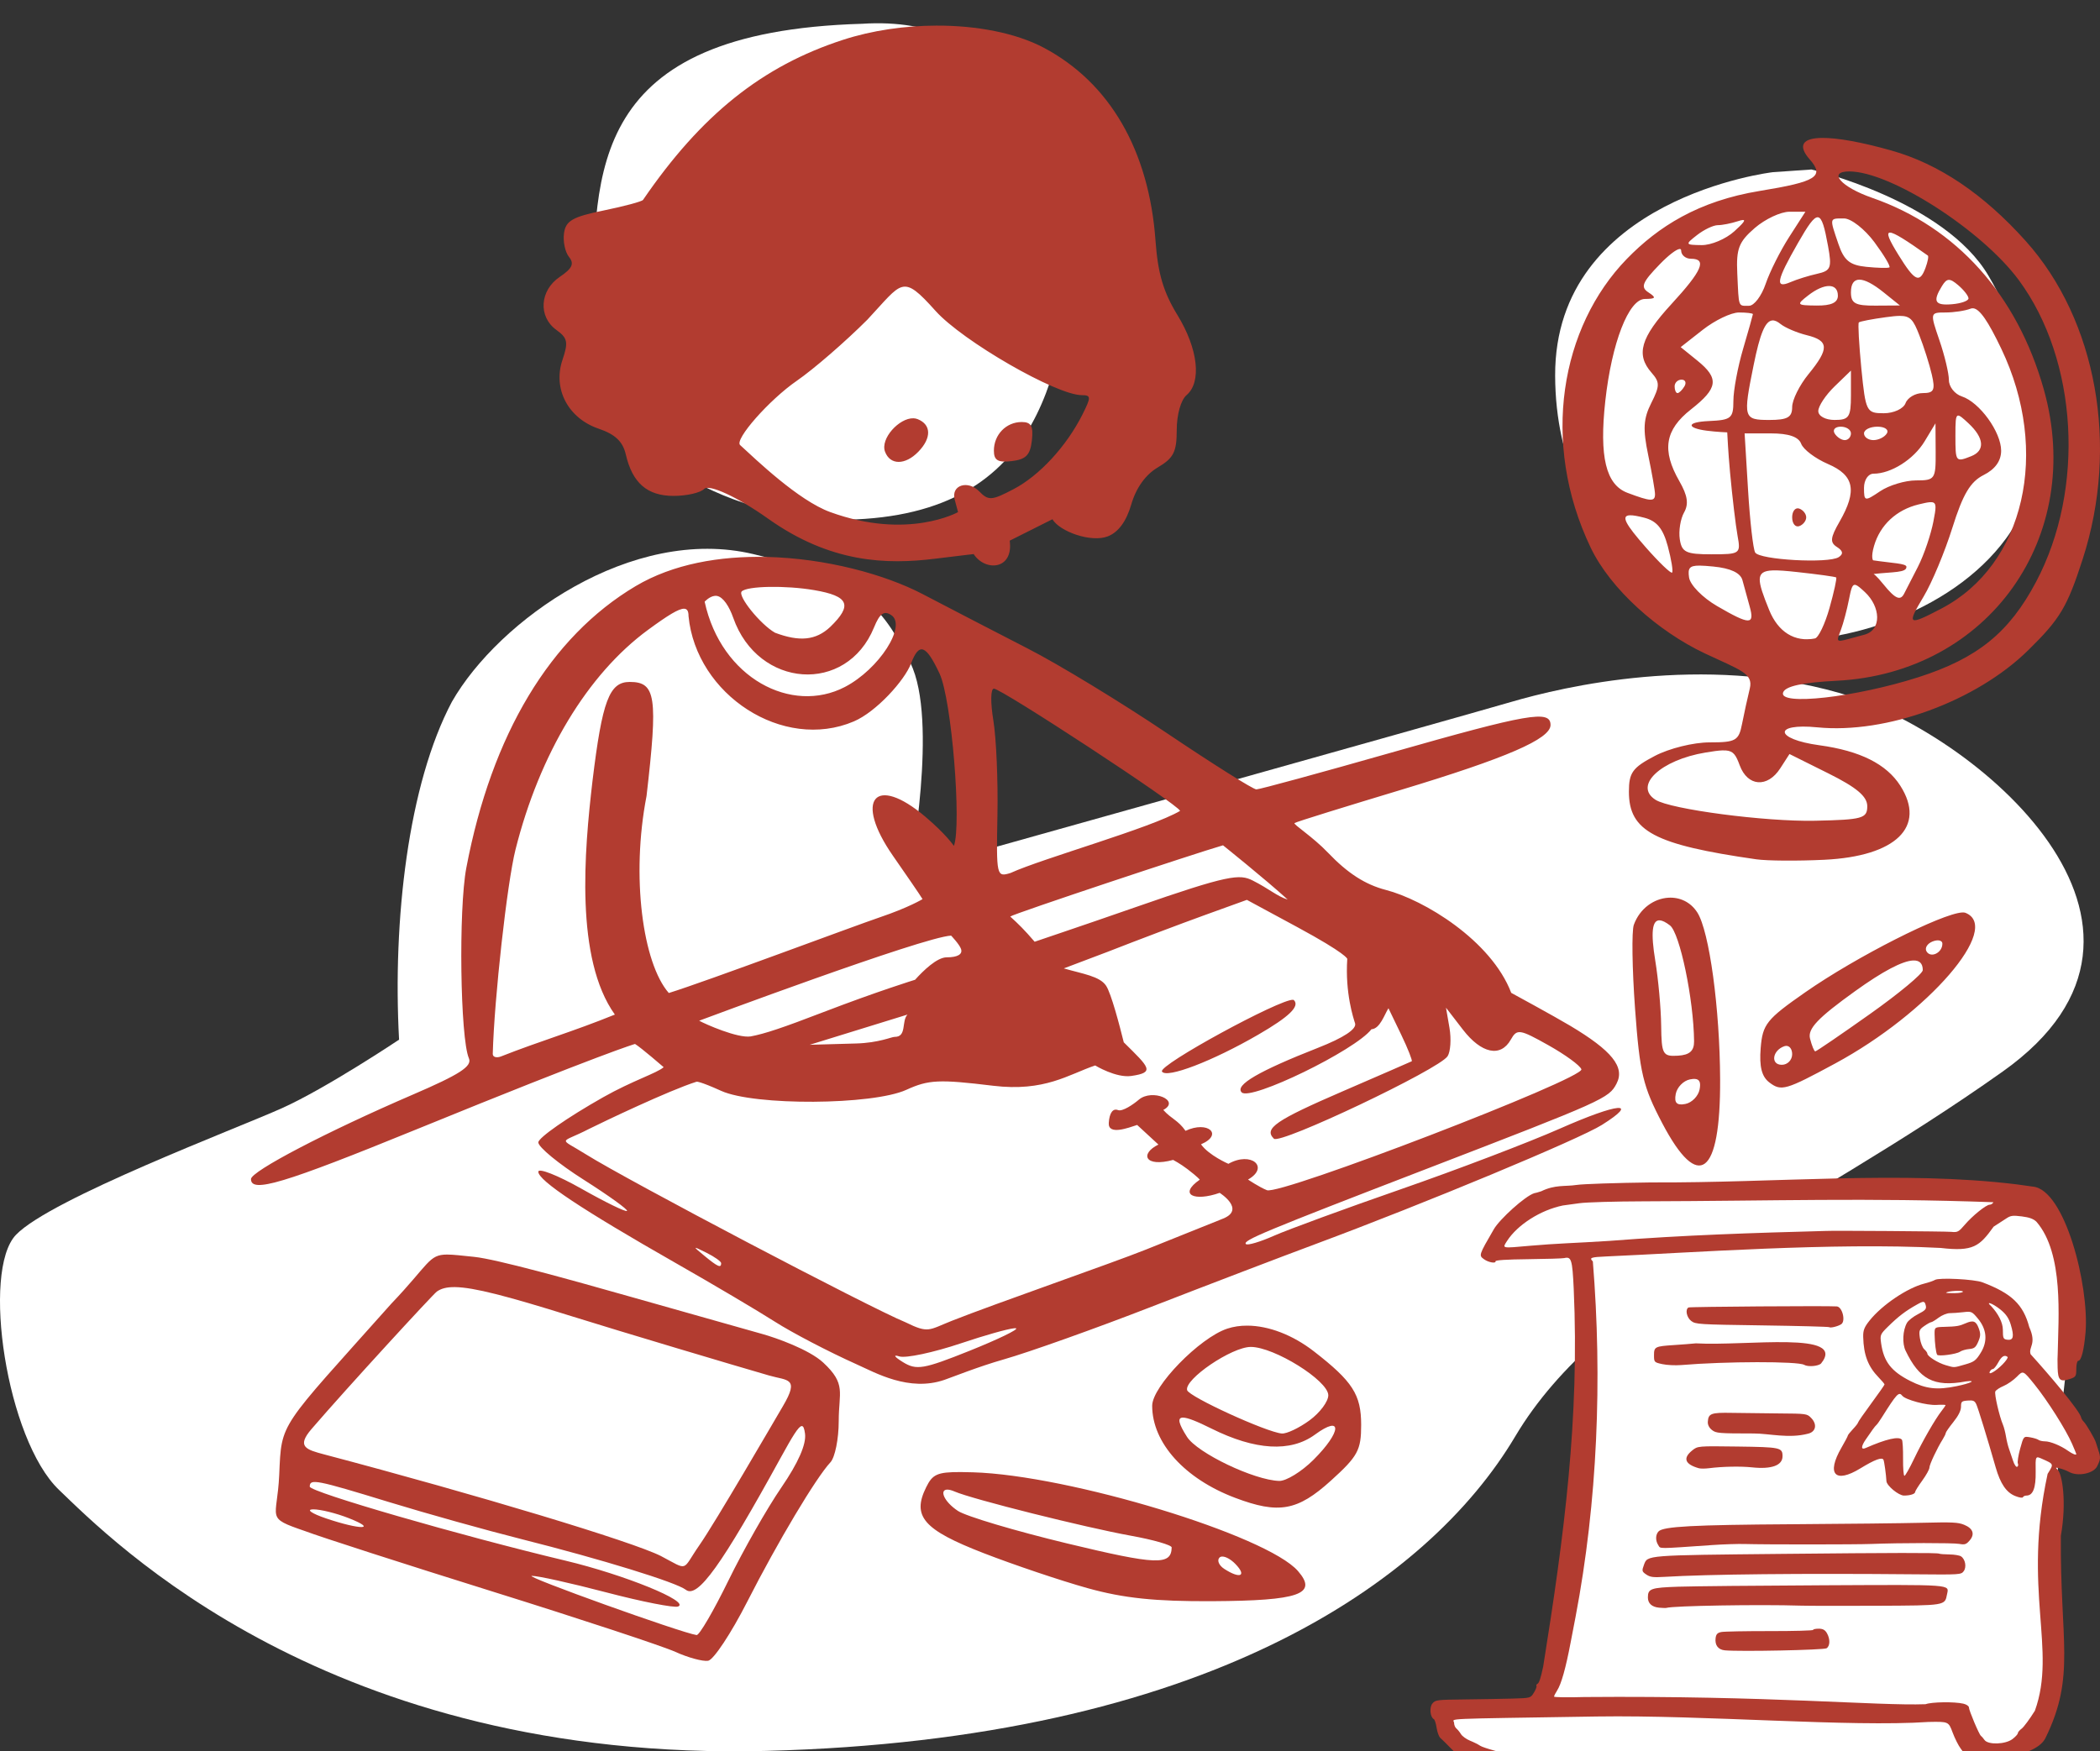 <svg width="410" height="342" viewBox="0 0 410 342" fill="none" xmlns="http://www.w3.org/2000/svg">
<rect x="0" y="0" width="410" height="342" fill="#333333" stroke="none"/>
<g id="homework_2 1" clip-path="url(#clip0_272_17)">
<path id="Vector" d="M115.735 59.31C115.591 98.239 157.792 101.12 161.339 101.468C203.612 102.607 206.621 72.793 209.738 50.828C206.609 25.564 196.25 2.835 168.323 4.644C114.657 6.192 116.283 33.835 115.735 59.31ZM353.665 33.101L346.096 33.627C346.096 33.627 303.517 38.624 303.623 73.351C303.732 108.079 332.173 120.951 341.51 124.72C358.468 127.067 380.926 119.813 391.685 105.116C402.444 90.419 396.863 68.611 388.251 53.89C379.637 39.169 353.665 33.101 353.665 33.101ZM88.23 137.041C79.684 153.169 76.65 179.706 77.914 203.026C77.914 203.026 63.755 212.498 55.006 216.429C46.258 220.36 9.9 234.075 3.124 241.133C-3.652 248.192 1.253 281.118 11.519 290.946C21.783 300.775 64.159 344.109 149.619 341.92C235.078 339.731 278.818 309.129 295.81 280.537C312.801 251.945 351.08 237.604 391.029 209.236C430.977 180.867 385.567 142.894 359.019 135.299C332.471 127.704 305.366 134.048 295 137.086C284.634 140.124 177.633 170.101 177.633 170.101C177.633 170.101 183.253 140.616 177.752 129.487C172.251 118.358 168.213 113.248 147.09 108.211C123.379 102.557 97.353 121.089 88.23 137.041Z" fill="white"/>
<g id="Group 32">
<path id="Vector_2" d="M182.806 5C176.639 5.017 170.277 5.931 164.595 7.776C148.805 12.903 136.91 22.425 125.541 39.04C125.326 39.353 121.862 40.283 117.842 41.105C111.798 42.342 110.46 43.107 110.117 45.527C109.888 47.136 110.328 49.23 111.095 50.181C112.158 51.499 111.727 52.426 109.281 54.075C105.367 56.713 105.04 61.846 108.623 64.428C110.824 66.014 110.988 66.821 109.81 70.295C107.896 75.947 110.925 81.694 116.887 83.718C120.111 84.813 121.599 86.225 122.18 88.745C123.465 94.318 126.374 96.842 131.513 96.842C134.069 96.842 136.759 96.226 137.49 95.474C138.414 94.524 143.842 96.943 149.972 101.295C162.196 109.975 173.109 110.268 182.526 109.111C189.135 108.299 190.095 108.203 190.095 108.203C192.351 111.66 197.912 111.295 197.134 105.584L205.47 101.4C206.93 103.831 213.054 106.005 216.289 104.739C218.356 103.931 219.902 101.824 220.872 98.494C221.812 95.266 223.66 92.687 226.04 91.281C229.14 89.451 229.745 88.253 229.745 83.947C229.745 80.972 230.552 78.11 231.657 77.166C234.648 74.613 233.915 68.122 229.892 61.54C227.131 57.023 226.06 53.396 225.599 46.996C224.327 29.366 216.661 16.136 203.765 9.31C198.342 6.439 190.736 4.978 182.806 5ZM355.73 26.933C351.948 26.97 350.917 28.386 353.309 31.106C356.264 34.465 354.682 35.47 343.585 37.283C331.565 39.248 323.732 44.272 317.619 50.56C304.745 63.806 300.686 86.291 310.564 106.947C314.454 115.08 323.721 123.287 332.82 127.584C339.734 130.849 342.357 131.47 341.624 134.468C341.182 136.278 340.503 139.383 340.115 141.366C339.474 144.649 338.902 144.975 333.766 144.975C330.62 144.975 325.889 146.147 323.074 147.624C318.729 149.904 318.025 150.879 318.025 154.61C318.025 162.317 322.983 164.95 342.886 167.807C344.99 168.109 350.973 168.15 356.181 167.899C370.172 167.222 376.111 161.441 371.022 153.451C368.316 149.202 363.155 146.619 355.199 145.533C346.45 144.339 346.105 141.175 354.818 142.037C368.279 143.367 385.813 136.959 395.96 127.001C402.211 120.866 403.595 118.555 406.623 109.18C413.759 87.093 409.368 62.545 395.516 47.085C387.266 37.877 378.533 31.996 369.228 29.381C363.277 27.708 358.671 26.904 355.73 26.933ZM361.041 33.477C369.082 33.477 386.93 44.92 394.15 54.705C405.681 70.332 407.124 95.469 397.531 113.602C392.277 123.535 386.087 128.555 374.533 132.252C362.234 136.188 347.14 137.882 348.135 135.216C348.588 133.999 351.885 133.281 358.592 132.941C388.253 131.436 407.146 104.83 399.018 76.01C393.817 57.564 381.983 44.357 365.528 38.637C359.417 36.513 356.776 33.477 361.041 33.477ZM349.377 41.347H352.485L349.323 46.266C347.584 48.971 345.511 53.104 344.718 55.449C343.924 57.793 342.47 59.712 341.487 59.712C339.313 59.712 339.501 60.233 339.183 53.383C338.959 48.568 339.475 47.23 342.595 44.529C344.617 42.779 347.668 41.347 349.377 41.347ZM354.931 42.433C355.742 42.52 356.233 44.381 356.906 48.069C357.678 52.305 357.455 52.873 354.79 53.466C353.152 53.829 350.808 54.561 349.58 55.092C346.5 56.424 346.802 54.842 351.038 47.44C352.988 44.033 354.119 42.346 354.931 42.433ZM360.034 42.659C361.402 42.659 364.064 44.741 365.951 47.286C367.837 49.831 369.159 52.048 368.883 52.217C368.61 52.383 366.567 52.333 364.342 52.105C361.131 51.776 360.015 50.855 358.924 47.635C357.168 42.452 357.122 42.659 360.034 42.659ZM340.267 42.961C340.883 42.932 340.361 43.576 338.603 45.173C336.947 46.676 334.078 47.887 332.226 47.865C328.993 47.825 328.958 47.748 331.337 45.897C332.698 44.837 334.516 43.971 335.376 43.971C336.237 43.971 337.992 43.626 339.276 43.205C339.731 43.056 340.062 42.971 340.267 42.961ZM369.013 45.423C369.846 45.437 372.185 46.928 376.387 49.906C376.578 50.042 376.368 51.124 375.931 52.309C374.783 55.386 373.854 54.947 370.676 49.818C368.854 46.877 368.181 45.41 369.013 45.423ZM327.898 48.625C328.108 48.601 328.225 48.693 328.225 48.915C328.225 49.803 329.085 50.529 330.137 50.529C333.33 50.529 332.326 52.864 326.321 59.388C320.305 65.923 319.341 69.252 322.443 72.779C324.082 74.645 324.076 75.364 322.388 78.711C320.846 81.769 320.729 83.774 321.795 88.888C322.525 92.391 323.123 95.819 323.123 96.505C323.123 97.997 322.305 97.957 317.745 96.241C313.529 94.655 312.213 89.202 313.417 78.29C314.669 66.937 317.981 58.407 321.144 58.38C323.293 58.362 323.419 58.136 321.848 57.107C320.249 56.059 320.615 55.151 324.079 51.577C325.788 49.813 327.264 48.698 327.896 48.625H327.898ZM182.65 60.708C187.948 66.621 206.248 77.166 211.213 77.166C213.031 77.166 213.043 77.548 211.337 80.944C208.218 87.149 202.949 92.865 197.909 95.511C193.614 97.765 192.979 97.806 191.178 95.954C188.999 93.712 185.625 94.702 186.396 97.575L187.047 100.006C187.047 100.006 177.246 105.515 162.091 99.999C155.875 97.736 147.611 89.761 144.501 86.917C143.334 85.851 150.192 78.069 155.562 74.365C158.846 72.099 165.052 66.724 169.352 62.419C176.247 55.05 176.075 53.368 182.65 60.708ZM363.024 54.612C364.105 54.612 365.698 55.437 367.749 57.088L370.937 59.653L366.156 59.683C362.216 59.707 361.374 59.251 361.374 57.089C361.374 55.438 361.943 54.612 363.024 54.612ZM380.465 54.657C380.93 54.633 381.482 54.981 382.316 55.692C383.421 56.636 384.325 57.797 384.325 58.272C384.325 58.748 382.891 59.259 381.138 59.409C377.743 59.697 377.287 58.883 379.147 55.858C379.627 55.077 380.002 54.68 380.465 54.655V54.657ZM357.113 55.854C358.168 55.861 358.825 56.492 358.825 57.743C358.825 59.097 357.532 59.698 354.68 59.669C350.761 59.629 350.672 59.523 353.012 57.701C354.606 56.46 356.058 55.846 357.113 55.854ZM385.261 60.206C386.534 60.354 388.151 62.716 390.716 68.076C400.34 88.189 395.264 110.322 379.078 118.817C372.478 122.281 372.2 122.098 375.566 116.495C377.175 113.817 379.702 107.766 381.182 103.049C383.234 96.511 384.686 94.066 387.288 92.761C389.523 91.64 390.699 90.005 390.699 88.019C390.699 84.361 386.487 78.543 383.016 77.41C381.632 76.958 380.499 75.52 380.499 74.217C380.499 72.913 379.665 69.411 378.643 66.435C376.806 61.077 376.819 61.023 379.815 61.023C381.48 61.023 383.693 60.687 384.734 60.276C384.904 60.209 385.079 60.185 385.261 60.206ZM339.501 61.023C341.012 61.023 342.235 61.171 342.235 61.352C342.219 61.532 341.367 64.577 340.323 68.119C339.279 71.66 338.424 76.235 338.424 78.285C338.424 81.679 337.998 82.031 333.643 82.222C329.071 82.422 329.354 83.608 333.228 84.107C335.227 84.364 337.222 84.433 337.222 84.433C337.279 85.225 337.372 87.92 337.771 92.254C338.215 97.082 338.877 102.655 339.24 104.639C339.882 108.143 339.735 108.246 334.152 108.246C329.17 108.246 328.341 107.852 327.957 105.295C327.712 103.672 328.09 101.322 328.796 100.074C329.733 98.42 329.483 96.767 327.877 93.969C324.407 87.925 325.049 83.948 330.138 79.954C335.446 75.789 335.689 73.901 331.367 70.404L328.134 67.787L332.443 64.405C334.813 62.545 337.989 61.023 339.501 61.023ZM370.909 61.687C373.029 61.677 373.577 62.537 374.708 65.414C375.602 67.689 376.709 71.173 377.166 73.157C377.867 76.198 377.587 76.764 375.383 76.764C373.946 76.764 372.438 77.65 372.035 78.732C371.628 79.822 369.736 80.699 367.79 80.699C364.397 80.699 364.247 80.403 363.41 72.008C362.952 67.227 362.714 63.158 362.917 62.963C363.121 62.768 365.491 62.31 368.185 61.945C369.321 61.79 370.202 61.69 370.909 61.687ZM346.031 62.577C346.505 62.541 347.024 62.781 347.613 63.259C348.52 63.995 350.84 64.985 352.768 65.459C357.102 66.524 357.167 68.078 353.087 73.068C351.333 75.212 349.899 78.101 349.899 79.489C349.899 81.497 348.989 82.011 345.436 82.011C340.381 82.011 340.276 81.641 342.384 71.254C343.602 65.258 344.61 62.682 346.031 62.577ZM361.374 72.371V77.191C361.374 81.458 361.009 82.011 358.187 82.011C356.39 82.011 355 81.253 355 80.272C355 79.316 356.434 77.147 358.187 75.453L361.374 72.371ZM328.3 74.141C329.043 74.141 329.295 74.731 328.862 75.453C328.428 76.174 327.823 76.764 327.512 76.764C327.202 76.764 326.95 76.174 326.95 75.453C326.95 74.731 327.557 74.141 328.3 74.141ZM382.247 81.161C382.603 81.08 383.229 81.646 384.325 82.667C387.393 85.523 387.599 88.003 384.858 89.085C381.815 90.287 381.773 90.235 381.773 85.087C381.773 82.437 381.792 81.264 382.247 81.161ZM178.326 81.684C175.557 81.605 171.838 85.653 172.791 88.207C173.782 90.859 176.721 90.865 179.289 88.222C181.899 85.54 181.84 82.909 179.149 81.846C178.889 81.744 178.613 81.692 178.326 81.684ZM199.485 82.413C196.441 82.413 194.045 84.878 194.045 88.01C194.045 89.906 194.834 90.365 197.551 90.043C200.305 89.717 201.143 88.854 201.461 86.021C201.774 83.226 201.33 82.413 199.485 82.413ZM377.879 82.667L377.914 88.242C377.946 93.584 377.786 93.817 374.078 93.817C371.95 93.817 368.795 94.77 367.066 95.935C364.069 97.957 363.924 97.927 363.924 95.279C363.924 93.728 364.74 92.505 365.776 92.505C369.216 92.505 373.638 89.703 375.765 86.175L377.879 82.667ZM359.387 83.323C360.48 83.323 361.374 83.913 361.374 84.635C361.374 85.356 360.835 85.946 360.175 85.946C359.515 85.946 358.62 85.356 358.187 84.635C357.754 83.913 358.294 83.323 359.387 83.323ZM366.549 83.323C367.993 83.323 368.821 83.913 368.387 84.635C367.954 85.356 366.773 85.946 365.762 85.946C364.752 85.946 363.925 85.356 363.925 84.635C363.925 83.913 365.105 83.323 366.549 83.323ZM340.615 84.635H345.758C349.22 84.635 351.148 85.297 351.657 86.661C352.073 87.776 354.43 89.555 356.894 90.614C362.028 92.821 362.629 95.817 359.155 101.868C357.335 105.038 357.244 105.93 358.653 106.826C359.837 107.579 359.939 108.194 358.976 108.806C356.971 110.081 343.54 109.333 342.677 107.897C342.279 107.234 341.653 101.728 341.285 95.663L340.615 84.635ZM377.176 98.072C378.148 98.177 377.995 99.153 377.463 101.889C377.006 104.24 375.699 108.256 374.423 110.741L371.749 115.948C371.031 117.347 370.049 117 367.705 114.093C366.276 112.323 365.799 112.092 365.799 112.092C369.556 111.657 372.276 111.873 372.209 110.676C372.174 110.025 369.412 109.974 365.698 109.419C365.698 109.419 365.217 108.905 365.884 106.606C367.073 102.513 370.27 99.543 374.615 98.498C375.512 98.282 376.189 98.125 376.688 98.077C376.875 98.059 377.037 98.057 377.176 98.072ZM350.995 99.266C350.372 99.257 349.899 99.979 349.899 101.031C349.899 102.234 350.516 103.006 351.27 102.748C352.023 102.489 352.641 101.717 352.641 101.031C352.641 100.346 352.023 99.574 351.27 99.315C351.176 99.283 351.084 99.267 350.995 99.266ZM318.238 100.625C318.855 100.609 319.789 100.782 321.038 101.104C323.465 101.731 324.69 103.221 325.616 106.669C326.311 109.259 326.691 111.574 326.456 111.814C326.223 112.054 323.898 109.821 321.291 106.852C317.391 102.41 316.387 100.672 318.238 100.625ZM149.616 108.759C140.561 108.557 131.422 110.109 124.093 114.464C107.439 124.358 95.985 143.441 91.044 169.476C89.508 177.567 89.847 202.722 91.545 206.666C92.217 208.228 89.786 209.803 80.586 213.765C63.881 220.96 49 228.728 49 230.253C49 233.044 55.347 231.137 81.313 220.543C118.188 205.492 123.981 203.866 123.981 203.866C125.163 204.584 129.574 208.403 129.574 208.403C128.203 209.596 123.531 211.01 117.75 214.279C110.793 218.213 105.1 222.18 105.1 223.094C105.1 224.009 109.094 227.292 113.976 230.39C118.857 233.489 122.653 236.227 122.415 236.473C122.175 236.719 118.183 234.772 113.541 232.146C108.899 229.521 105.1 228.025 105.1 228.822C105.1 230.547 113.633 236.22 131.875 246.622C139.238 250.82 147.988 255.996 151.319 258.124C154.65 260.252 161.819 263.996 167.256 266.432C170.947 268.085 177.478 271.834 184.375 269.467C185.918 268.937 191.017 266.88 195.95 265.474C200.882 264.068 213.873 259.438 224.816 255.185C235.759 250.933 250.163 245.427 256.825 242.949C278.21 234.992 308.332 222.458 312.749 219.678C320.234 214.968 316.004 215.34 304.555 220.398C298.475 223.086 284.531 228.402 273.569 232.213C262.607 236.024 251.423 240.124 248.718 241.325C246.012 242.526 243.55 243.253 243.246 242.941C242.57 242.246 246.812 240.48 278.499 228.27C313.223 214.89 314.114 214.49 315.614 211.607C317.291 208.383 314.724 205.184 306.55 200.306C303.394 198.422 295.05 193.887 295.05 193.887C291.127 183.615 277.974 175.707 270.578 173.791C266.554 172.749 263.108 170.532 259.291 166.531C256.269 163.363 252.436 160.98 252.744 160.732C253.05 160.484 263.232 157.356 273.399 154.284C294.169 148.011 302.724 144.304 302.724 141.579C302.724 138.591 298.438 139.333 271.706 146.952C257.802 150.915 245.915 154.157 245.291 154.157C244.667 154.157 236.822 149.224 227.859 143.193C218.896 137.163 206.686 129.734 200.725 126.684C194.765 123.633 185.491 118.807 180.098 115.997C172.761 112.175 161.258 109.018 149.616 108.759ZM331.813 110.453C332.494 110.458 333.374 110.524 334.503 110.634C337.874 110.965 339.808 111.87 340.191 113.297C340.51 114.486 341.143 116.788 341.596 118.411C342.624 122.089 341.65 122.081 335.238 118.353C332.392 116.699 329.973 114.227 329.767 112.76C329.521 111.019 329.767 110.445 331.813 110.453ZM346.081 111.392C347.225 111.348 348.795 111.485 350.857 111.709C354.889 112.146 358.323 112.622 358.49 112.765C358.657 112.908 358.072 115.594 357.188 118.734C356.305 121.874 355.019 124.552 354.333 124.683C350.396 125.439 347.155 123.425 345.416 119.141C343.034 113.276 342.647 111.524 346.081 111.392ZM362.069 114.206C362.137 114.198 362.213 114.206 362.295 114.228C362.69 114.341 363.242 114.826 364.091 115.617C367.171 118.483 367.435 123.014 364.008 123.941L362.413 124.372C358.313 125.481 358.428 125.622 359.413 123.003C359.888 121.74 360.599 119.063 360.993 117.054C361.366 115.153 361.581 114.271 362.069 114.206ZM150.203 114.61C152.91 114.561 156.18 114.766 158.968 115.242C165.743 116.4 166.505 118.164 162.074 122.446C159.293 125.044 156.109 125.365 151.309 123.56C148.443 121.923 143.957 116.354 144.813 115.497C145.349 114.961 147.495 114.659 150.203 114.61ZM139.549 116.361C139.698 116.345 139.848 116.349 139.998 116.378C141.197 116.606 142.369 118.407 143.155 120.643C148.006 134.447 165.284 135.637 170.638 122.536C171.759 119.793 172.589 119.194 173.995 120.11C177.097 122.13 171.661 130.662 164.952 134.154C154.566 139.56 140.816 132.453 137.573 117.497C137.573 117.497 138.512 116.466 139.549 116.361ZM133.569 118.872C134.191 118.889 134.426 119.384 134.426 120.304C135.9 135.675 152.875 146.781 166.702 140.879C171.082 139.01 176.62 132.875 177.872 129.562C179.444 125.4 180.782 125.874 183.433 131.53C185.819 136.619 187.761 161.108 186.238 165.193C186.238 165.193 184.747 162.955 180.675 159.503C170.811 151.137 166.679 156.099 174.335 167.118C176.65 170.451 179.62 174.741 180.115 175.582C180.115 175.582 177.476 177.206 171.728 179.15C166.989 180.751 137.765 191.7 130.576 193.917C125.496 188.103 123.173 171.2 126.229 155.446C128.477 136.051 128.053 133.17 122.95 133.17C118.956 133.17 117.583 136.824 115.677 152.51C114.07 166.248 112.244 187.213 120.044 198.129C111.746 201.501 105.53 203.261 97.768 206.322C96.892 206.644 96.169 206.402 96.206 205.784C96.495 195 99.008 172.425 100.645 165.914C105.348 147.206 114.72 131.663 126.516 123.004C130.421 120.138 132.534 118.842 133.569 118.872ZM194.049 134.481C195.516 134.481 230.127 157.157 230.399 158.352C224.734 161.702 203.621 167.595 197.298 170.478C194.558 171.319 194.511 171.119 194.74 159.139C194.866 152.431 194.508 144.139 193.944 140.712C193.36 137.169 193.406 134.481 194.049 134.481ZM336.263 146.54C336.533 146.53 336.777 146.535 336.997 146.554C338.467 146.682 338.932 147.491 339.657 149.453C341.194 153.611 345.081 153.903 347.57 150.046L349.375 147.248L356.969 151.031C362.487 153.779 364.561 155.529 364.561 157.436C364.561 159.823 363.641 160.08 354.362 160.277C344.663 160.484 326.157 158.053 323.221 156.186C318.891 153.433 324.211 148.409 332.996 146.955C334.403 146.722 335.454 146.569 336.263 146.54ZM238.778 165.074C238.778 165.074 246.927 171.599 251.406 175.67C249.35 175.043 247.809 173.583 244.587 171.955C242.014 170.656 239.972 170.779 221.673 177.165C210.503 181.063 202.003 183.885 202.003 183.907C199.997 181.573 198.843 180.437 197.236 178.984C197.88 178.433 233.575 166.569 238.778 165.074ZM325.756 175.307C322.982 175.463 320.175 177.336 318.984 180.604C318.548 181.804 318.656 189.182 319.226 197.001C320.141 209.558 320.763 212.171 324.562 219.394C331.642 232.856 335.911 229.605 335.834 210.804C335.78 196.923 333.729 181.879 331.391 178.207C330.051 176.103 327.913 175.186 325.756 175.307ZM243.436 175.728L253.214 181.012C262.962 186.28 263.038 187.248 263.038 187.248C262.592 193.938 264.255 198.878 264.559 199.829C264.918 200.95 262.37 202.637 257.326 204.618C245.743 209.169 241.05 211.909 242.422 213.321C244.122 215.07 264.614 205.107 267.757 200.995C269.436 200.913 270.302 198.095 271.081 196.893L273.597 202.117C274.904 204.834 275.799 207.152 275.625 207.247C275.453 207.341 269.423 209.965 262.227 213.077C249.033 218.783 246.7 220.388 248.713 222.366C249.927 223.56 280.956 208.825 282.625 206.262C283.199 205.38 283.364 202.889 282.992 200.724L282.315 196.788L285.6 201.052C289.226 205.759 292.979 206.547 294.966 203.02C296.17 200.882 296.675 200.957 302.288 204.105C305.604 205.965 308.512 208.084 308.747 208.814C309.333 210.625 249.968 233.456 247.354 232.424C245.864 231.835 243.662 230.347 243.662 230.347C247.944 227.915 244.272 224.765 239.829 227.273C239.829 227.273 236.026 225.635 234.482 223.466C238.95 221.545 235.794 218.781 231.461 220.834C229.959 218.7 228.724 218.545 227.119 216.753C230.583 214.916 224.935 212.536 222.339 214.752C221.305 215.635 219.158 217.128 218.273 216.779C217.276 216.385 216.591 217.345 216.475 219.301C216.33 221.754 220.278 220.252 222.017 219.684L226.166 223.513C222.49 225.33 223.496 228.012 229.044 226.51C229.044 226.51 230.463 227.259 231.833 228.306C233.936 229.913 234.242 230.372 234.242 230.372C229.987 233.328 233.194 234.678 238.126 232.943C238.126 232.943 243.244 236.169 238.794 237.97C237.141 238.639 230.347 241.367 223.697 244.032C217.046 246.696 194.192 254.615 185.849 257.925C181.277 259.738 181.329 260.447 176.783 258.214C169.93 255.429 122.508 230.513 114.372 225.407C108.933 221.994 109.243 223.437 115.01 220.455C117.625 219.152 130.636 212.922 136.004 211.237C136.004 211.237 136.555 211.102 140.8 213.026C147.285 215.965 170.355 215.832 176.963 212.818C181.296 210.842 183.329 210.747 193.868 212.025C204.008 213.256 208.643 209.807 213.819 208.065C213.819 208.065 217.894 210.548 220.879 210.115C225.587 209.433 224.363 208.453 219.402 203.545C218.59 200.27 216.949 193.989 215.949 192.492C214.706 190.632 211.446 190.197 207.695 189.112L216.216 185.886C222.071 183.595 230.591 180.374 235.149 178.725L243.436 175.728ZM383.088 178.19C379.068 178.422 362.503 186.772 352.449 193.78C344.889 199.051 344.126 200.007 343.751 204.68C343.459 208.313 343.958 210.267 345.47 211.403C347.786 213.146 348.629 212.901 358.3 207.678C376.486 197.855 390.952 181.11 383.719 178.254C383.568 178.194 383.355 178.175 383.088 178.19ZM324.069 179.726C324.581 179.765 325.237 180.098 326.038 180.714C327.967 182.197 330.672 195.197 330.748 203.346C330.766 205.227 329.871 206.024 327.586 206.159C324.627 206.335 324.391 205.911 324.323 200.256C324.283 196.906 323.763 191.213 323.172 187.606C322.275 182.135 322.532 179.608 324.069 179.726ZM185.695 182.71C185.695 182.71 187.319 184.409 187.626 185.311C187.983 186.353 186.965 186.95 184.832 186.95C182.931 186.95 180.262 189.55 178.66 191.329C178.66 191.329 171.355 193.577 160.695 197.674C152.794 200.711 149.347 201.872 146.561 202.393C144.021 202.791 137.683 199.986 136.503 199.326C136.503 199.326 180.268 182.958 185.695 182.71ZM378.53 183.645C378.953 183.697 379.225 183.921 379.225 184.291C379.225 186.069 376.959 187.172 376.133 185.797C375.738 185.139 376.27 184.263 377.319 183.85C377.581 183.746 377.831 183.681 378.059 183.652C378.229 183.63 378.388 183.629 378.53 183.645ZM373.497 187.566C374.755 187.506 375.399 188.129 375.399 189.446C375.399 190.143 370.763 193.998 365.097 198.013C359.432 202.029 354.623 205.314 354.409 205.314C354.196 205.314 353.735 204.193 353.388 202.822C352.898 200.894 354.9 198.788 362.228 193.525C367.598 189.667 371.4 187.667 373.497 187.566ZM252.451 195.246C249.965 195.032 226.108 207.994 226.862 209.249C227.72 210.677 236.748 207.219 245.657 202.052C251.719 198.536 253.801 196.52 252.623 195.309C252.588 195.274 252.531 195.253 252.451 195.246ZM177.174 198.13C175.957 199.402 177.105 202.511 174.662 202.484C174.079 202.477 171.597 203.649 167.153 203.774L158.086 204.029L177.174 198.13ZM348.69 204.241C349.378 204.2 349.899 204.861 349.899 205.861C349.899 207.003 348.992 207.938 347.882 207.938C345.63 207.938 346.021 205.114 348.385 204.303C348.489 204.267 348.592 204.247 348.69 204.241ZM330.945 210.699C331.832 210.769 332.081 211.395 331.832 212.722C331.585 214.042 330.333 215.33 329.051 215.584C327.367 215.918 326.841 215.38 327.166 213.647C327.414 212.327 328.667 211.039 329.95 210.786C330.16 210.744 330.352 210.715 330.526 210.701C330.68 210.689 330.819 210.689 330.945 210.696V210.699ZM135.811 243.696C135.861 243.617 136.553 243.954 137.931 244.641C139.509 245.427 140.8 246.346 140.8 246.681C140.8 247.685 140.14 247.394 137.538 245.25C136.35 244.271 135.76 243.775 135.811 243.696ZM87.28 244.993C83.669 245 83.798 246.831 76.37 254.617C54.402 279.271 54.983 277.484 54.514 288.012C54.121 296.814 51.687 296.29 59.526 298.985C62.502 300.117 78.995 305.436 96.175 310.803C113.356 316.171 129.42 321.474 131.875 322.588C134.329 323.702 137.198 324.482 138.25 324.32C139.302 324.159 142.745 318.959 145.9 312.765C151.847 301.092 159.316 288.576 162.13 285.565C163.021 284.612 163.751 280.991 163.751 277.519C163.751 271.834 165.263 270.308 160.736 266.099C157.97 263.529 151.511 261.252 148.841 260.508C146.172 259.764 134.52 256.471 122.95 253.19C111.378 249.909 96.927 245.887 92.557 245.441C90.104 245.191 88.484 244.991 87.28 244.993ZM88.855 251.349C92.519 251.403 98.97 253.088 111.486 256.999C121.648 260.174 143.342 266.645 150.178 268.618C153.741 269.655 156.17 268.976 152.857 274.594C150.925 277.873 139.714 297.201 136.557 301.736C133.022 306.815 134.605 306.796 129.026 303.86C123.47 301.048 93.437 291.991 63.307 284.024C59.76 283.086 57.843 282.524 60.829 279.054C67.881 270.858 84.542 252.76 85.277 252.23C86.098 251.637 87.189 251.325 88.855 251.349ZM243.513 258.874C242.135 258.868 240.821 259.062 239.612 259.46C234.198 261.246 224.95 270.745 224.95 274.52C224.95 281.751 231.277 288.774 241.151 292.502C249.653 295.712 253.316 295.056 259.833 289.154C265.117 284.369 265.75 283.203 265.75 278.252C265.75 272.352 264.098 269.777 256.544 263.912C252.358 260.662 247.647 258.886 243.513 258.874ZM197.971 259.393C198.165 259.372 198.301 259.373 198.369 259.398C198.911 259.593 194.827 261.568 189.295 263.786C180.281 267.399 178.927 267.627 176.274 265.99C174.598 264.956 174.299 264.475 175.583 264.883C176.831 265.279 182.246 264.127 187.617 262.324C192.317 260.745 196.608 259.539 197.971 259.393ZM244.202 263.031C248.762 263.031 259.279 269.58 259.334 272.452C259.356 273.665 257.709 275.879 255.672 277.371C253.635 278.863 251.197 280.019 250.253 279.939C247.258 279.686 232.138 272.764 231.774 271.479C231.173 269.36 240.484 263.031 244.202 263.031ZM230.949 276.834C231.851 276.827 233.669 277.554 236.522 278.975C245.068 283.23 251.979 283.634 256.729 280.154C262.148 276.183 261.951 279.581 256.442 285.074C254.129 287.38 251.117 289.235 249.748 289.198C244.868 289.064 233.761 283.753 231.748 280.592C230.139 278.067 229.787 276.843 230.946 276.834H230.949ZM156.476 278.495C156.847 278.414 157.031 278.947 157.169 279.956C157.453 282.017 155.855 285.657 152.548 290.482C149.767 294.538 145.12 302.712 142.22 308.646C139.32 314.581 136.522 319.376 136.004 319.299C132.994 318.859 102.247 307.818 103.825 307.745C104.878 307.695 111.42 309.143 118.365 310.963C125.31 312.783 131.622 314.025 132.39 313.723C134.811 312.769 121.903 307.513 110.406 304.77C89.824 299.861 60.476 291.362 60.476 290.312C60.476 288.719 61.665 288.951 75.928 293.321C83.207 295.551 94.899 298.822 101.912 300.59C117.474 304.513 132.031 309.002 133.899 310.455C136.184 312.231 140.878 305.695 152.416 284.675C154.72 280.476 155.857 278.632 156.476 278.495ZM187.662 287.469C182.897 287.433 182.043 287.967 180.82 290.439C178.011 296.124 180.303 298.751 192.049 303.304C198.009 305.613 207.132 308.687 212.324 310.135C219.376 312.101 225.534 312.745 236.681 312.685C253.67 312.592 257.331 311.306 253.418 306.801C247.342 299.806 208.666 288.052 189.956 287.516C189.103 287.491 188.342 287.475 187.662 287.469ZM184.933 290.895C185.287 290.89 185.768 291.003 186.382 291.27C189.779 292.752 211.825 298.279 220.806 299.902C225.189 300.693 228.756 301.723 228.756 302.19C228.674 305.731 225.853 305.623 208.375 301.414C198.207 298.965 188.596 296.102 187.019 295.052C184.245 293.204 183.399 290.921 184.933 290.895ZM61.113 294.751C62.515 294.73 65.671 295.508 68.125 296.481C73.869 298.757 70.352 298.786 63.663 296.518C60.857 295.567 59.71 294.773 61.113 294.751ZM238.625 303.968C239.294 303.956 240.301 304.498 241.19 305.413C243.494 307.784 242.116 308.389 239.013 306.37C237.981 305.698 237.565 304.71 238.087 304.173C238.217 304.038 238.402 303.972 238.625 303.968Z" fill="#B23C30"/>
<g id="paper_diploma 1" clip-path="url(#clip1_272_17)">
<path id="Vector_3" d="M289.887 245.239C289.887 245.239 291.89 233.803 310.088 233.041C328.287 232.279 382.155 232.224 389.815 232.823C397.475 233.422 407.688 231.916 402.732 273.264C409.457 284.437 406.261 285.906 401.787 285.114C401.229 323.318 405.035 343.608 382.906 344.978C356.206 346.632 307.936 344.724 301.803 345.069C295.67 345.414 282.628 343.145 280.751 333.706C293.792 333.525 300.676 333.561 300.676 333.561C306.259 333.646 312.557 244.427 307.76 244.549C306.905 244.57 289.887 245.239 289.887 245.239Z" fill="white"/>
<path id="Vector_4" d="M301.797 346.865C301.259 346.704 300.415 346.634 299.92 346.709C298.395 346.942 290.882 345.8 289.866 345.181C289.537 344.981 288.331 344.476 287.185 344.059C285.715 343.524 284.602 342.787 283.401 341.554C282.466 340.593 281.479 339.617 281.208 339.386C280.937 339.155 280.612 338.271 280.485 337.421C280.358 336.571 280.11 335.8 279.932 335.709C279.217 335.339 279.038 333.433 279.649 332.682C280.235 331.962 280.47 331.932 285.958 331.869C289.093 331.834 293.271 331.76 295.243 331.705C298.827 331.605 298.827 331.605 299.484 330.525C299.845 329.931 300.066 329.346 299.975 329.226C299.885 329.106 299.971 328.927 300.17 328.829C300.495 328.667 300.799 327.745 301.292 325.433C305.43 299.575 308.383 276.975 307.248 251.639C306.978 245.958 306.789 245.35 305.399 245.682C305.071 245.761 301.901 245.858 298.355 245.898C294.096 245.946 291.934 246.085 291.982 246.309C292.086 246.785 290.602 246.53 289.766 245.928C288.692 245.154 288.687 245.168 291.651 240.052C292.775 238.098 297.755 233.558 299.555 233.009C299.674 233.009 300.276 232.843 300.892 232.639C303.659 231.3 305.515 231.744 307.813 231.397C309.005 231.212 315.536 230.993 322.327 230.909C346.952 231.023 371.414 228.577 393.593 231.268C395.362 231.519 396.85 231.725 396.899 231.725C403.147 232.311 407.892 251.029 407.184 260.127C406.883 263.645 406.35 265.743 405.756 265.743C405.546 265.743 405.373 266.447 405.373 267.308C405.373 268.743 405.274 268.907 404.186 269.27C402.21 269.93 401.796 269.567 401.726 267.117C401.691 265.92 401.698 264.724 401.74 264.459C401.861 257.38 402.977 244.814 397.606 238.602C397.037 238.032 396.22 237.729 394.746 237.544C392.953 237.318 392.551 237.372 391.687 237.954C391.14 238.323 390.037 239.039 389.235 239.544C386.475 243.384 385.273 244.451 378.886 243.702C357.759 242.594 329.852 244.656 313.626 245.361C310.565 245.493 310.24 245.613 310.985 246.337C312.847 269.302 311.908 293.19 307.598 315.806C307.507 316.247 307.077 318.485 306.641 320.78C305.69 325.785 304.82 328.874 304.011 330.125C303.682 330.633 303.411 331.169 303.41 331.314C303.41 331.46 306.051 331.499 309.283 331.401C345.555 331.095 366.484 333.15 375.944 332.802C377.133 332.354 381.554 332.29 383.311 332.695C383.913 332.834 384.406 333.16 384.406 333.42C384.406 334.002 386.411 338.753 386.75 338.975C386.885 339.064 387.197 339.425 387.444 339.778C388.138 340.771 391.532 340.665 392.918 339.605C393.486 339.171 393.955 338.657 393.958 338.463C393.962 338.27 394.297 337.87 394.703 337.574C395.109 337.278 396.273 335.703 397.29 334.074C401.6 322.042 394.841 310.687 399.773 287.82C401.001 285.854 401.03 285.933 398.694 284.892C397.392 284.312 397.392 284.312 397.441 287.388C397.491 290.568 396.917 292.058 395.639 292.058C395.334 292.058 395.024 292.202 394.951 292.378C394.874 292.564 394.237 292.464 393.425 292.137C391.708 291.446 390.545 289.733 389.634 286.553C387.957 280.7 386.193 274.96 385.842 274.217C385.524 273.542 385.24 273.421 384.164 273.505C382.975 273.597 382.869 273.697 382.861 274.728C382.856 275.473 382.353 276.476 381.368 277.703C380.551 278.721 379.882 279.685 379.882 279.843C379.882 280.002 379.625 280.541 379.311 281.041C378.2 282.81 376.695 286.011 376.695 286.606C376.695 286.938 376.068 288.072 375.301 289.126C374.535 290.18 373.907 291.184 373.907 291.356C373.907 291.746 372.937 292.058 371.725 292.058C370.694 292.058 368.348 290.126 368.303 289.239C368.24 288.011 367.889 285.454 367.731 285.082C367.482 284.492 366.02 285.032 363.225 286.744C358.265 289.784 356.524 287.882 359.525 282.699C360.206 281.524 360.763 280.467 360.763 280.351C360.763 280.236 361.211 279.668 361.759 279.089C362.307 278.511 362.755 277.934 362.755 277.807C362.755 277.68 363.92 275.995 365.344 274.063C366.768 272.13 367.933 270.463 367.933 270.358C367.933 270.253 367.421 269.641 366.795 268.998C364.716 266.861 363.857 264.617 363.768 261.089C363.735 259.795 363.976 259.175 365.011 257.88C367.45 254.831 372.366 251.511 375.7 250.661C376.576 250.438 377.512 250.115 377.779 249.945C378.544 249.456 385.447 249.806 387.051 250.415C392.756 252.58 395.022 254.749 396.19 259.164C397.706 262.521 395.978 263.024 396.453 264.457C399.831 268.18 406.086 275.486 406.337 276.861C406.374 277.065 406.61 277.431 406.862 277.675C407.308 278.108 408.991 280.987 409.173 281.628C409.223 281.805 409.457 282.527 409.692 283.233C410.154 284.616 410.121 285 409.425 286.367C408.708 287.775 405.644 288.382 403.968 287.448C403.536 287.207 402.736 286.897 402.19 286.76C401.286 286.532 401.248 286.559 401.764 287.06C402.605 287.877 403.536 293.282 402.358 299.915C402.186 320.578 405.287 327.271 399.377 339.355C398.468 341.28 395.757 342.221 392.764 343.16C391.103 343.681 390.04 344.235 389.639 344.79C388.515 346.345 387.373 346.454 371.273 346.543C350.973 346.873 326.409 346.621 304.186 346.909C303.409 347.046 302.334 347.026 301.797 346.865ZM371.76 342.769C378.277 342.765 383.61 342.708 383.61 342.642C383.61 342.575 383.249 342.048 382.807 341.47C382.366 340.892 381.65 339.468 381.217 338.305C380.428 336.191 380.428 336.191 376.542 336.266C361.138 337.308 332.906 334.886 311.772 335.201C280.218 335.702 283.891 335.539 283.891 336.441C283.891 336.847 284.091 337.34 284.335 337.537C284.58 337.734 284.986 338.232 285.237 338.644C285.489 339.056 286.287 339.632 287.011 339.925C287.735 340.218 288.629 340.665 288.997 340.918C289.575 341.317 293.59 342.436 296.039 342.881C318.785 342.9 352.013 342.794 371.76 342.769ZM373.682 284.916C375.33 281.457 377.801 277.153 379.071 275.531C379.485 275.001 379.837 274.495 379.853 274.405C379.869 274.316 379.077 274.294 378.094 274.357C376.215 274.477 372.02 273.355 371.398 272.565C370.73 271.717 370.333 272.138 367.391 276.814C366.947 277.52 366.484 278.17 366.362 278.258C366.24 278.347 365.9 278.764 365.605 279.185C365.311 279.606 364.728 280.441 364.311 281.04C363.325 282.454 363.299 283.189 364.249 282.771C368.284 280.997 370.77 280.431 371.328 281.159C371.468 281.342 371.568 283.003 371.55 284.849C371.532 286.696 371.651 288.206 371.816 288.205C371.98 288.205 372.82 286.724 373.682 284.916ZM393.964 285.793C393.841 285.536 394.043 284.232 394.412 282.895C395.083 280.465 395.083 280.465 396.345 280.679C397.039 280.797 397.777 281.023 397.985 281.181C398.193 281.338 398.761 281.468 399.247 281.468C400.294 281.468 402.336 282.304 403.753 283.313C404.639 283.943 405.374 284.229 405.374 283.944C405.374 283.893 404.999 282.991 404.542 281.938C403.341 279.173 399.721 273.46 397.181 270.32C394.988 267.61 394.988 267.61 393.777 268.842C393.111 269.52 391.944 270.335 391.183 270.653C390.422 270.97 389.693 271.453 389.564 271.725C389.339 272.196 390.339 276.553 391.063 278.258C391.25 278.7 391.51 279.711 391.64 280.505C391.77 281.299 392.034 282.382 392.227 282.912C392.419 283.441 392.776 284.492 393.02 285.248C393.264 286.003 393.626 286.54 393.825 286.441C394.024 286.342 394.086 286.05 393.964 285.793ZM382.015 270.692C384.775 270.121 386.015 269.492 383.847 269.763C377.458 270.964 374.691 269.249 372.054 263.788C371.352 262.374 371.475 259.808 372.315 258.326C372.577 257.864 373.553 257.099 374.485 256.624C375.881 255.913 376.146 255.623 375.993 254.976C375.771 254.042 375.589 254.017 374.295 254.74C372.016 256.014 370.668 257.041 368.571 259.103C367.103 260.547 367.038 260.704 367.263 262.3C367.77 265.901 369.23 267.792 372.967 269.685C376.029 271.235 378.213 271.478 382.015 270.692ZM390.985 266.435C391.658 265.751 392.093 265.098 391.953 264.985C391.365 264.511 390.783 264.856 390.134 266.064C389.754 266.77 389.283 267.347 389.087 267.347C388.891 267.347 388.625 267.567 388.497 267.836C388.096 268.679 389.626 267.818 390.985 266.435ZM383.666 266.455C385.431 265.952 385.778 265.691 386.719 264.169C388.109 261.919 387.907 259.581 386.139 257.47C384.992 256.101 384.901 256.062 383.314 256.245C382.412 256.349 381.224 256.435 380.674 256.436C380.123 256.436 379.142 256.834 378.493 257.319C377.843 257.804 377.188 258.201 377.036 258.201C376.884 258.201 376.274 258.541 375.681 258.956C374.698 259.645 374.624 259.854 374.84 261.327C374.971 262.215 375.352 263.187 375.688 263.485C376.023 263.784 376.297 264.171 376.297 264.346C376.297 264.86 378.364 266.159 379.877 266.595C381.651 267.106 381.346 267.117 383.666 266.455ZM378.202 264.555C377.97 264.176 377.73 262.254 377.709 260.608C377.691 259.164 377.691 259.164 379.683 259.109C381.998 259.045 382.555 258.951 383.739 258.426C385.235 257.763 385.797 257.966 386.313 259.355C386.714 260.432 386.699 260.909 386.23 262.002C385.751 263.118 385.463 263.353 384.463 263.443C383.805 263.502 382.999 263.737 382.67 263.965C381.962 264.457 378.429 264.923 378.202 264.555ZM392.585 258.697C392.205 257.424 391.648 256.609 390.553 255.727C389.041 254.509 387.51 253.964 388.782 255.097C390.098 256.522 391.026 258.229 391.035 259.666C391.035 261.351 391.119 261.536 391.931 261.629C393.096 261.762 393.268 260.993 392.585 258.697ZM383.225 252.208C383.014 251.933 380.342 252.107 379.952 252.422C379.855 252.5 380.603 252.55 381.614 252.534C382.625 252.517 383.35 252.371 383.225 252.208ZM298.827 243.268C300.799 243.092 303.936 242.878 305.798 242.793C307.66 242.708 311.424 242.499 314.162 242.328C328.885 241.177 342.32 240.763 356.382 240.384C357.47 240.294 380.007 240.455 380.99 240.561C382.175 240.688 382.417 240.561 383.579 239.197C385.098 237.415 387.777 235.255 388.468 235.255C388.737 235.255 389.061 235.039 389.187 234.774C364.251 233.875 346.694 234.525 320.923 234.598C315.331 234.612 309.685 234.777 308.376 234.964C307.068 235.152 305.602 235.353 305.12 235.411C300.718 236.319 296.251 239.207 294.233 242.337C293.287 243.831 293.052 243.784 298.827 243.268ZM336.766 322.283C335.455 322.161 334.781 321.279 334.95 319.904C335.044 319.135 335.309 318.851 336.069 318.704C336.616 318.598 340.873 318.517 345.528 318.523C350.183 318.529 353.992 318.425 353.992 318.293C353.992 318.16 354.485 318.053 355.088 318.055C355.886 318.057 356.318 318.291 356.681 318.921C357.34 320.064 357.313 321.414 356.622 321.876C356.103 322.223 339.736 322.558 336.766 322.283ZM323.921 313.952C322.505 313.82 321.73 313.113 321.73 311.955C321.73 310.235 322.299 310.035 327.704 309.854C330.443 309.762 343.21 309.637 356.075 309.577C381.616 309.456 380.519 309.376 380.138 311.322C379.701 313.558 379.961 313.515 366.399 313.579C359.685 313.61 353.027 313.599 351.603 313.554C343.488 313.296 326.631 313.579 325.329 313.995C325.212 314.033 324.578 314.013 323.921 313.952ZM321.41 307.472C320.562 306.897 320.528 306.753 320.965 305.579C321.671 303.678 321.177 303.717 347.819 303.448C369.817 303.226 378.206 303.212 378.596 303.4C378.756 303.477 379.661 303.547 380.608 303.556C381.555 303.564 382.574 303.735 382.873 303.934C383.707 304.492 383.983 306.031 383.392 306.821C382.877 307.506 382.731 307.516 373.908 307.434C351.759 307.229 333.485 307.416 324.916 307.937C322.753 308.068 322.177 307.992 321.41 307.472ZM323.764 301.75C323.18 300.87 323.205 299.683 323.821 299.05C324.757 298.089 330.544 297.779 349.88 297.657C360.138 297.592 371.584 297.464 375.315 297.372C381.223 297.227 382.276 297.277 383.469 297.76C385.211 298.467 385.609 299.591 384.553 300.821C383.886 301.597 383.607 301.69 382.528 301.497C381.313 301.279 370.988 301.286 365.344 301.509C362.343 301.628 344.579 301.634 340.649 301.518C339.335 301.479 336.467 301.571 334.276 301.723C323.346 302.48 324.248 302.477 323.764 301.75ZM331.687 286.724C328.958 285.953 328.508 284.758 330.379 283.251C331.461 282.379 331.461 282.379 339.212 282.484C347.635 282.598 348.018 282.68 348.018 284.382C348.018 286.178 345.871 286.956 342.043 286.548C339.839 286.313 336.263 286.384 333.679 286.715C332.912 286.813 332.016 286.817 331.687 286.724ZM342.387 279.933C335.545 279.928 335.054 279.887 334.24 279.256C333.702 278.839 333.395 278.235 333.431 277.664C333.533 276.024 334.056 275.829 338.134 275.908C340.175 275.948 344.306 275.998 347.314 276.019C352.719 276.057 352.794 276.068 353.607 276.9C354.827 278.15 354.538 279.609 352.997 279.975C349.243 280.961 345.46 279.938 342.387 279.933ZM352.241 266.53C351.033 265.818 336.937 265.843 328.236 266.572C327.104 266.667 325.447 266.586 324.552 266.392C322.964 266.047 322.925 266.005 322.925 264.641C322.925 263.003 323.118 262.906 326.875 262.664C328.317 262.571 330.214 262.422 331.09 262.333C340.982 262.895 360.718 259.862 355.537 266.269C354.987 266.806 352.979 266.964 352.241 266.53ZM357.121 259.171C357.012 259.083 351.11 258.927 344.006 258.825C331.581 258.647 331.056 258.615 330.194 257.964C329.285 257.277 328.97 255.674 329.674 255.324C329.97 255.176 356.828 254.987 358.609 255.12C359.701 255.201 360.394 258.007 359.469 258.604C358.814 259.026 357.373 259.374 357.121 259.171Z" fill="#B23C30"/>
</g>
</g>
</g>
<defs>
<clipPath id="clip0_272_17">
<rect width="410" height="342" fill="white"/>
</clipPath>
<clipPath id="clip1_272_17">
<rect width="130.722" height="117" fill="white" transform="translate(279.278 230)"/>
</clipPath>
</defs>
</svg>

